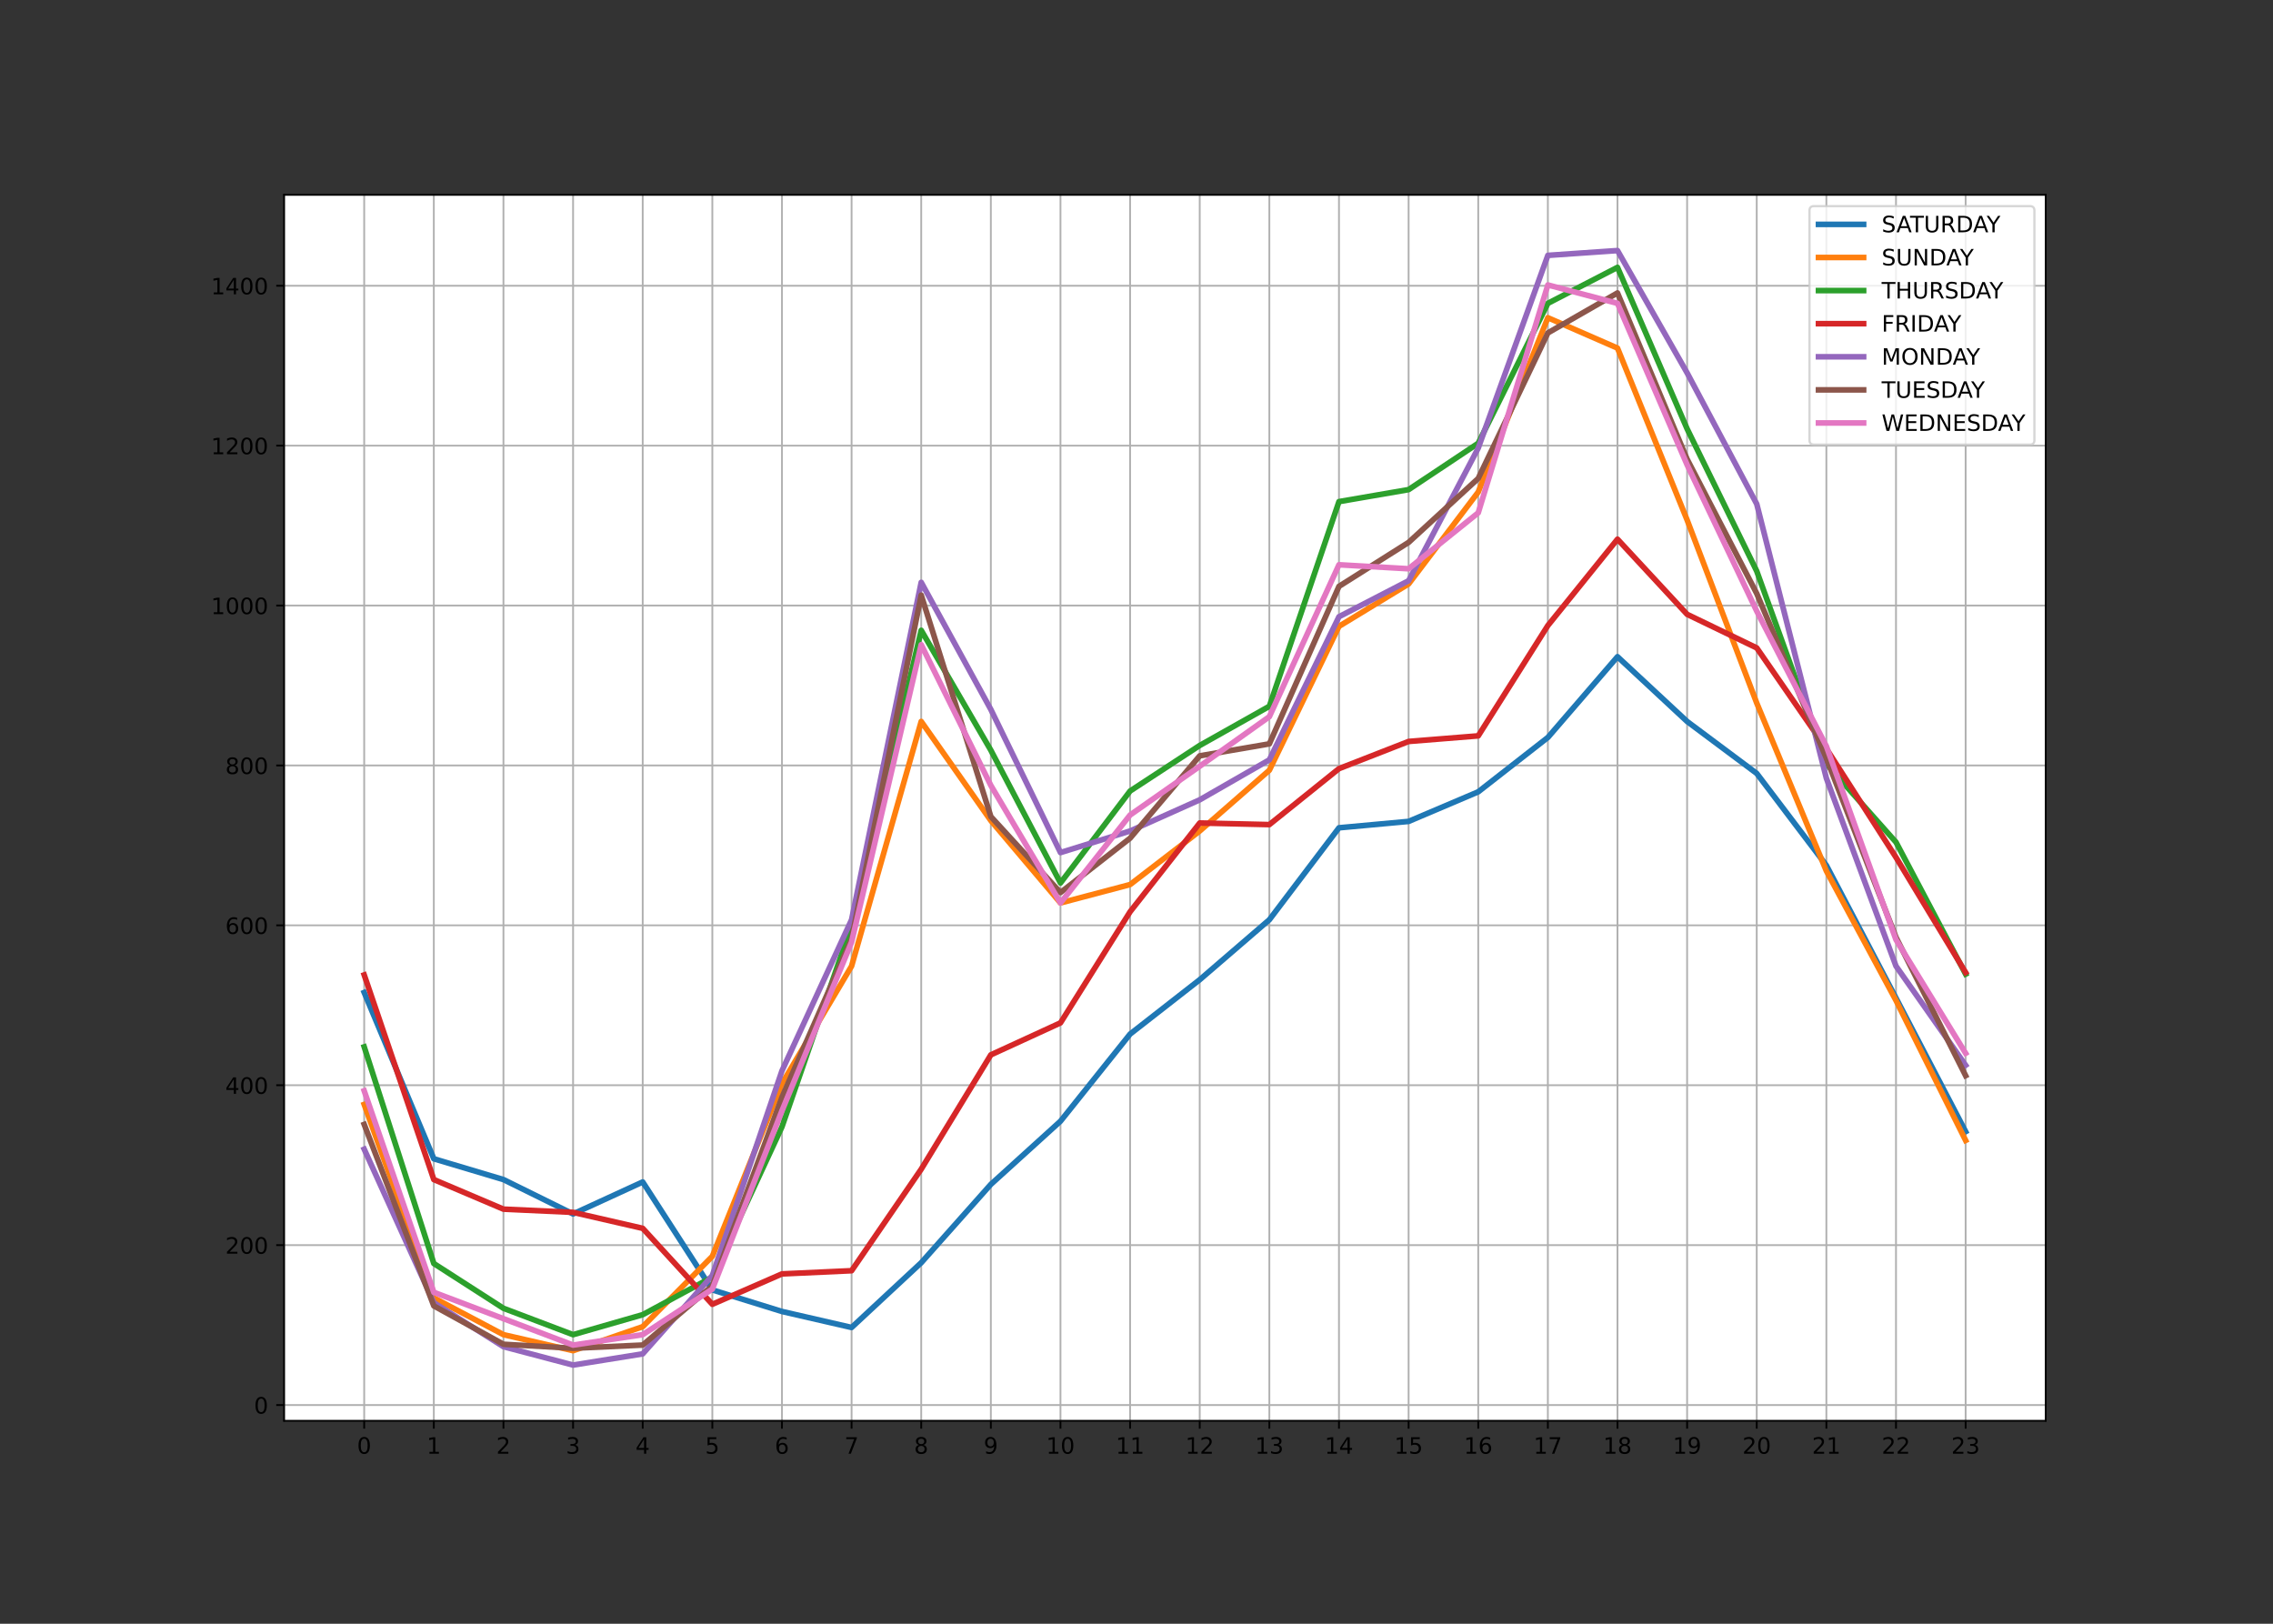<?xml version="1.0" encoding="utf-8" standalone="no"?>
<!DOCTYPE svg PUBLIC "-//W3C//DTD SVG 1.1//EN"
  "http://www.w3.org/Graphics/SVG/1.1/DTD/svg11.dtd">
<!-- Created with matplotlib (https://matplotlib.org/) -->
<svg height="720pt" version="1.1" viewBox="0 0 1008 720" width="1008pt" xmlns="http://www.w3.org/2000/svg" xmlns:xlink="http://www.w3.org/1999/xlink">
 <rect x="0" y="0" width="1008" height="720" fill="#333333" stroke="none"/>
 <defs>
  <style type="text/css">*{stroke-linecap:butt;stroke-linejoin:round;}</style>
 </defs>
 <g id="figure_1">
  <g id="patch_1">
   <path d="M 0 720 
L 1008 720 
L 1008 0 
L 0 0 
z
" style="fill:none;"/>
  </g>
  <g id="axes_1">
   <g id="patch_2">
    <path d="M 126 630 
L 907.2 630 
L 907.2 86.4 
L 126 86.4 
z
" style="fill:#ffffff;"/>
   </g>
   <g id="matplotlib.axis_1">
    <g id="xtick_1">
     <g id="line2d_1">
      <path clip-path="url(#pb03d820bc4)" d="M 161.509 630 
L 161.509 86.4 
" style="fill:none;stroke:#b0b0b0;stroke-linecap:square;stroke-width:0.8;"/>
     </g>
     <g id="line2d_2">
      <defs>
       <path d="M 0 0 
L 0 3.5 
" id="m58a936e061" style="stroke:#000000;stroke-width:0.8;"/>
      </defs>
      <g>
       <use style="stroke:#000000;stroke-width:0.8;" x="161.509" xlink:href="#m58a936e061" y="630"/>
      </g>
     </g>
     <g id="text_1">
      <!-- 0 -->
      <g transform="translate(158.328 644.598)scale(0.1 -0.1)">
       <defs>
        <path d="M 31.781 66.406 
Q 24.172 66.406 20.328 58.906 
Q 16.5 51.422 16.5 36.375 
Q 16.5 21.391 20.328 13.891 
Q 24.172 6.391 31.781 6.391 
Q 39.453 6.391 43.281 13.891 
Q 47.125 21.391 47.125 36.375 
Q 47.125 51.422 43.281 58.906 
Q 39.453 66.406 31.781 66.406 
z
M 31.781 74.219 
Q 44.047 74.219 50.516 64.516 
Q 56.984 54.828 56.984 36.375 
Q 56.984 17.969 50.516 8.266 
Q 44.047 -1.422 31.781 -1.422 
Q 19.531 -1.422 13.062 8.266 
Q 6.594 17.969 6.594 36.375 
Q 6.594 54.828 13.062 64.516 
Q 19.531 74.219 31.781 74.219 
z
" id="DejaVuSans-48"/>
       </defs>
       <use xlink:href="#DejaVuSans-48"/>
      </g>
     </g>
    </g>
    <g id="xtick_2">
     <g id="line2d_3">
      <path clip-path="url(#pb03d820bc4)" d="M 192.387 630 
L 192.387 86.4 
" style="fill:none;stroke:#b0b0b0;stroke-linecap:square;stroke-width:0.8;"/>
     </g>
     <g id="line2d_4">
      <g>
       <use style="stroke:#000000;stroke-width:0.8;" x="192.387" xlink:href="#m58a936e061" y="630"/>
      </g>
     </g>
     <g id="text_2">
      <!-- 1 -->
      <g transform="translate(189.205 644.598)scale(0.1 -0.1)">
       <defs>
        <path d="M 12.406 8.297 
L 28.516 8.297 
L 28.516 63.922 
L 10.984 60.406 
L 10.984 69.391 
L 28.422 72.906 
L 38.281 72.906 
L 38.281 8.297 
L 54.391 8.297 
L 54.391 0 
L 12.406 0 
z
" id="DejaVuSans-49"/>
       </defs>
       <use xlink:href="#DejaVuSans-49"/>
      </g>
     </g>
    </g>
    <g id="xtick_3">
     <g id="line2d_5">
      <path clip-path="url(#pb03d820bc4)" d="M 223.264 630 
L 223.264 86.4 
" style="fill:none;stroke:#b0b0b0;stroke-linecap:square;stroke-width:0.8;"/>
     </g>
     <g id="line2d_6">
      <g>
       <use style="stroke:#000000;stroke-width:0.8;" x="223.264" xlink:href="#m58a936e061" y="630"/>
      </g>
     </g>
     <g id="text_3">
      <!-- 2 -->
      <g transform="translate(220.083 644.598)scale(0.1 -0.1)">
       <defs>
        <path d="M 19.188 8.297 
L 53.609 8.297 
L 53.609 0 
L 7.328 0 
L 7.328 8.297 
Q 12.938 14.109 22.625 23.891 
Q 32.328 33.688 34.812 36.531 
Q 39.547 41.844 41.422 45.531 
Q 43.312 49.219 43.312 52.781 
Q 43.312 58.594 39.234 62.25 
Q 35.156 65.922 28.609 65.922 
Q 23.969 65.922 18.812 64.312 
Q 13.672 62.703 7.812 59.422 
L 7.812 69.391 
Q 13.766 71.781 18.938 73 
Q 24.125 74.219 28.422 74.219 
Q 39.75 74.219 46.484 68.547 
Q 53.219 62.891 53.219 53.422 
Q 53.219 48.922 51.531 44.891 
Q 49.859 40.875 45.406 35.406 
Q 44.188 33.984 37.641 27.219 
Q 31.109 20.453 19.188 8.297 
z
" id="DejaVuSans-50"/>
       </defs>
       <use xlink:href="#DejaVuSans-50"/>
      </g>
     </g>
    </g>
    <g id="xtick_4">
     <g id="line2d_7">
      <path clip-path="url(#pb03d820bc4)" d="M 254.142 630 
L 254.142 86.4 
" style="fill:none;stroke:#b0b0b0;stroke-linecap:square;stroke-width:0.8;"/>
     </g>
     <g id="line2d_8">
      <g>
       <use style="stroke:#000000;stroke-width:0.8;" x="254.142" xlink:href="#m58a936e061" y="630"/>
      </g>
     </g>
     <g id="text_4">
      <!-- 3 -->
      <g transform="translate(250.96 644.598)scale(0.1 -0.1)">
       <defs>
        <path d="M 40.578 39.312 
Q 47.656 37.797 51.625 33 
Q 55.609 28.219 55.609 21.188 
Q 55.609 10.406 48.188 4.484 
Q 40.766 -1.422 27.094 -1.422 
Q 22.516 -1.422 17.656 -0.516 
Q 12.797 0.391 7.625 2.203 
L 7.625 11.719 
Q 11.719 9.328 16.594 8.109 
Q 21.484 6.891 26.812 6.891 
Q 36.078 6.891 40.938 10.547 
Q 45.797 14.203 45.797 21.188 
Q 45.797 27.641 41.281 31.266 
Q 36.766 34.906 28.719 34.906 
L 20.219 34.906 
L 20.219 43.016 
L 29.109 43.016 
Q 36.375 43.016 40.234 45.922 
Q 44.094 48.828 44.094 54.297 
Q 44.094 59.906 40.109 62.906 
Q 36.141 65.922 28.719 65.922 
Q 24.656 65.922 20.016 65.031 
Q 15.375 64.156 9.812 62.312 
L 9.812 71.094 
Q 15.438 72.656 20.344 73.438 
Q 25.25 74.219 29.594 74.219 
Q 40.828 74.219 47.359 69.109 
Q 53.906 64.016 53.906 55.328 
Q 53.906 49.266 50.438 45.094 
Q 46.969 40.922 40.578 39.312 
z
" id="DejaVuSans-51"/>
       </defs>
       <use xlink:href="#DejaVuSans-51"/>
      </g>
     </g>
    </g>
    <g id="xtick_5">
     <g id="line2d_9">
      <path clip-path="url(#pb03d820bc4)" d="M 285.019 630 
L 285.019 86.4 
" style="fill:none;stroke:#b0b0b0;stroke-linecap:square;stroke-width:0.8;"/>
     </g>
     <g id="line2d_10">
      <g>
       <use style="stroke:#000000;stroke-width:0.8;" x="285.019" xlink:href="#m58a936e061" y="630"/>
      </g>
     </g>
     <g id="text_5">
      <!-- 4 -->
      <g transform="translate(281.838 644.598)scale(0.1 -0.1)">
       <defs>
        <path d="M 37.797 64.312 
L 12.891 25.391 
L 37.797 25.391 
z
M 35.203 72.906 
L 47.609 72.906 
L 47.609 25.391 
L 58.016 25.391 
L 58.016 17.188 
L 47.609 17.188 
L 47.609 0 
L 37.797 0 
L 37.797 17.188 
L 4.891 17.188 
L 4.891 26.703 
z
" id="DejaVuSans-52"/>
       </defs>
       <use xlink:href="#DejaVuSans-52"/>
      </g>
     </g>
    </g>
    <g id="xtick_6">
     <g id="line2d_11">
      <path clip-path="url(#pb03d820bc4)" d="M 315.896 630 
L 315.896 86.4 
" style="fill:none;stroke:#b0b0b0;stroke-linecap:square;stroke-width:0.8;"/>
     </g>
     <g id="line2d_12">
      <g>
       <use style="stroke:#000000;stroke-width:0.8;" x="315.896" xlink:href="#m58a936e061" y="630"/>
      </g>
     </g>
     <g id="text_6">
      <!-- 5 -->
      <g transform="translate(312.715 644.598)scale(0.1 -0.1)">
       <defs>
        <path d="M 10.797 72.906 
L 49.516 72.906 
L 49.516 64.594 
L 19.828 64.594 
L 19.828 46.734 
Q 21.969 47.469 24.109 47.828 
Q 26.266 48.188 28.422 48.188 
Q 40.625 48.188 47.75 41.5 
Q 54.891 34.812 54.891 23.391 
Q 54.891 11.625 47.562 5.094 
Q 40.234 -1.422 26.906 -1.422 
Q 22.312 -1.422 17.547 -0.641 
Q 12.797 0.141 7.719 1.703 
L 7.719 11.625 
Q 12.109 9.234 16.797 8.062 
Q 21.484 6.891 26.703 6.891 
Q 35.156 6.891 40.078 11.328 
Q 45.016 15.766 45.016 23.391 
Q 45.016 31 40.078 35.438 
Q 35.156 39.891 26.703 39.891 
Q 22.75 39.891 18.812 39.016 
Q 14.891 38.141 10.797 36.281 
z
" id="DejaVuSans-53"/>
       </defs>
       <use xlink:href="#DejaVuSans-53"/>
      </g>
     </g>
    </g>
    <g id="xtick_7">
     <g id="line2d_13">
      <path clip-path="url(#pb03d820bc4)" d="M 346.774 630 
L 346.774 86.4 
" style="fill:none;stroke:#b0b0b0;stroke-linecap:square;stroke-width:0.8;"/>
     </g>
     <g id="line2d_14">
      <g>
       <use style="stroke:#000000;stroke-width:0.8;" x="346.774" xlink:href="#m58a936e061" y="630"/>
      </g>
     </g>
     <g id="text_7">
      <!-- 6 -->
      <g transform="translate(343.593 644.598)scale(0.1 -0.1)">
       <defs>
        <path d="M 33.016 40.375 
Q 26.375 40.375 22.484 35.828 
Q 18.609 31.297 18.609 23.391 
Q 18.609 15.531 22.484 10.953 
Q 26.375 6.391 33.016 6.391 
Q 39.656 6.391 43.531 10.953 
Q 47.406 15.531 47.406 23.391 
Q 47.406 31.297 43.531 35.828 
Q 39.656 40.375 33.016 40.375 
z
M 52.594 71.297 
L 52.594 62.312 
Q 48.875 64.062 45.094 64.984 
Q 41.312 65.922 37.594 65.922 
Q 27.828 65.922 22.672 59.328 
Q 17.531 52.734 16.797 39.406 
Q 19.672 43.656 24.016 45.922 
Q 28.375 48.188 33.594 48.188 
Q 44.578 48.188 50.953 41.516 
Q 57.328 34.859 57.328 23.391 
Q 57.328 12.156 50.688 5.359 
Q 44.047 -1.422 33.016 -1.422 
Q 20.359 -1.422 13.672 8.266 
Q 6.984 17.969 6.984 36.375 
Q 6.984 53.656 15.188 63.938 
Q 23.391 74.219 37.203 74.219 
Q 40.922 74.219 44.703 73.484 
Q 48.484 72.75 52.594 71.297 
z
" id="DejaVuSans-54"/>
       </defs>
       <use xlink:href="#DejaVuSans-54"/>
      </g>
     </g>
    </g>
    <g id="xtick_8">
     <g id="line2d_15">
      <path clip-path="url(#pb03d820bc4)" d="M 377.651 630 
L 377.651 86.4 
" style="fill:none;stroke:#b0b0b0;stroke-linecap:square;stroke-width:0.8;"/>
     </g>
     <g id="line2d_16">
      <g>
       <use style="stroke:#000000;stroke-width:0.8;" x="377.651" xlink:href="#m58a936e061" y="630"/>
      </g>
     </g>
     <g id="text_8">
      <!-- 7 -->
      <g transform="translate(374.47 644.598)scale(0.1 -0.1)">
       <defs>
        <path d="M 8.203 72.906 
L 55.078 72.906 
L 55.078 68.703 
L 28.609 0 
L 18.312 0 
L 43.219 64.594 
L 8.203 64.594 
z
" id="DejaVuSans-55"/>
       </defs>
       <use xlink:href="#DejaVuSans-55"/>
      </g>
     </g>
    </g>
    <g id="xtick_9">
     <g id="line2d_17">
      <path clip-path="url(#pb03d820bc4)" d="M 408.529 630 
L 408.529 86.4 
" style="fill:none;stroke:#b0b0b0;stroke-linecap:square;stroke-width:0.8;"/>
     </g>
     <g id="line2d_18">
      <g>
       <use style="stroke:#000000;stroke-width:0.8;" x="408.529" xlink:href="#m58a936e061" y="630"/>
      </g>
     </g>
     <g id="text_9">
      <!-- 8 -->
      <g transform="translate(405.348 644.598)scale(0.1 -0.1)">
       <defs>
        <path d="M 31.781 34.625 
Q 24.75 34.625 20.719 30.859 
Q 16.703 27.094 16.703 20.516 
Q 16.703 13.922 20.719 10.156 
Q 24.75 6.391 31.781 6.391 
Q 38.812 6.391 42.859 10.172 
Q 46.922 13.969 46.922 20.516 
Q 46.922 27.094 42.891 30.859 
Q 38.875 34.625 31.781 34.625 
z
M 21.922 38.812 
Q 15.578 40.375 12.031 44.719 
Q 8.5 49.078 8.5 55.328 
Q 8.5 64.062 14.719 69.141 
Q 20.953 74.219 31.781 74.219 
Q 42.672 74.219 48.875 69.141 
Q 55.078 64.062 55.078 55.328 
Q 55.078 49.078 51.531 44.719 
Q 48 40.375 41.703 38.812 
Q 48.828 37.156 52.797 32.312 
Q 56.781 27.484 56.781 20.516 
Q 56.781 9.906 50.312 4.234 
Q 43.844 -1.422 31.781 -1.422 
Q 19.734 -1.422 13.25 4.234 
Q 6.781 9.906 6.781 20.516 
Q 6.781 27.484 10.781 32.312 
Q 14.797 37.156 21.922 38.812 
z
M 18.312 54.391 
Q 18.312 48.734 21.844 45.562 
Q 25.391 42.391 31.781 42.391 
Q 38.141 42.391 41.719 45.562 
Q 45.312 48.734 45.312 54.391 
Q 45.312 60.062 41.719 63.234 
Q 38.141 66.406 31.781 66.406 
Q 25.391 66.406 21.844 63.234 
Q 18.312 60.062 18.312 54.391 
z
" id="DejaVuSans-56"/>
       </defs>
       <use xlink:href="#DejaVuSans-56"/>
      </g>
     </g>
    </g>
    <g id="xtick_10">
     <g id="line2d_19">
      <path clip-path="url(#pb03d820bc4)" d="M 439.406 630 
L 439.406 86.4 
" style="fill:none;stroke:#b0b0b0;stroke-linecap:square;stroke-width:0.8;"/>
     </g>
     <g id="line2d_20">
      <g>
       <use style="stroke:#000000;stroke-width:0.8;" x="439.406" xlink:href="#m58a936e061" y="630"/>
      </g>
     </g>
     <g id="text_10">
      <!-- 9 -->
      <g transform="translate(436.225 644.598)scale(0.1 -0.1)">
       <defs>
        <path d="M 10.984 1.516 
L 10.984 10.5 
Q 14.703 8.734 18.5 7.812 
Q 22.312 6.891 25.984 6.891 
Q 35.75 6.891 40.891 13.453 
Q 46.047 20.016 46.781 33.406 
Q 43.953 29.203 39.594 26.953 
Q 35.25 24.703 29.984 24.703 
Q 19.047 24.703 12.672 31.312 
Q 6.297 37.938 6.297 49.422 
Q 6.297 60.641 12.938 67.422 
Q 19.578 74.219 30.609 74.219 
Q 43.266 74.219 49.922 64.516 
Q 56.594 54.828 56.594 36.375 
Q 56.594 19.141 48.406 8.859 
Q 40.234 -1.422 26.422 -1.422 
Q 22.703 -1.422 18.891 -0.688 
Q 15.094 0.047 10.984 1.516 
z
M 30.609 32.422 
Q 37.25 32.422 41.125 36.953 
Q 45.016 41.5 45.016 49.422 
Q 45.016 57.281 41.125 61.844 
Q 37.25 66.406 30.609 66.406 
Q 23.969 66.406 20.094 61.844 
Q 16.219 57.281 16.219 49.422 
Q 16.219 41.5 20.094 36.953 
Q 23.969 32.422 30.609 32.422 
z
" id="DejaVuSans-57"/>
       </defs>
       <use xlink:href="#DejaVuSans-57"/>
      </g>
     </g>
    </g>
    <g id="xtick_11">
     <g id="line2d_21">
      <path clip-path="url(#pb03d820bc4)" d="M 470.284 630 
L 470.284 86.4 
" style="fill:none;stroke:#b0b0b0;stroke-linecap:square;stroke-width:0.8;"/>
     </g>
     <g id="line2d_22">
      <g>
       <use style="stroke:#000000;stroke-width:0.8;" x="470.284" xlink:href="#m58a936e061" y="630"/>
      </g>
     </g>
     <g id="text_11">
      <!-- 10 -->
      <g transform="translate(463.921 644.598)scale(0.1 -0.1)">
       <use xlink:href="#DejaVuSans-49"/>
       <use x="63.623" xlink:href="#DejaVuSans-48"/>
      </g>
     </g>
    </g>
    <g id="xtick_12">
     <g id="line2d_23">
      <path clip-path="url(#pb03d820bc4)" d="M 501.161 630 
L 501.161 86.4 
" style="fill:none;stroke:#b0b0b0;stroke-linecap:square;stroke-width:0.8;"/>
     </g>
     <g id="line2d_24">
      <g>
       <use style="stroke:#000000;stroke-width:0.8;" x="501.161" xlink:href="#m58a936e061" y="630"/>
      </g>
     </g>
     <g id="text_12">
      <!-- 11 -->
      <g transform="translate(494.799 644.598)scale(0.1 -0.1)">
       <use xlink:href="#DejaVuSans-49"/>
       <use x="63.623" xlink:href="#DejaVuSans-49"/>
      </g>
     </g>
    </g>
    <g id="xtick_13">
     <g id="line2d_25">
      <path clip-path="url(#pb03d820bc4)" d="M 532.039 630 
L 532.039 86.4 
" style="fill:none;stroke:#b0b0b0;stroke-linecap:square;stroke-width:0.8;"/>
     </g>
     <g id="line2d_26">
      <g>
       <use style="stroke:#000000;stroke-width:0.8;" x="532.039" xlink:href="#m58a936e061" y="630"/>
      </g>
     </g>
     <g id="text_13">
      <!-- 12 -->
      <g transform="translate(525.676 644.598)scale(0.1 -0.1)">
       <use xlink:href="#DejaVuSans-49"/>
       <use x="63.623" xlink:href="#DejaVuSans-50"/>
      </g>
     </g>
    </g>
    <g id="xtick_14">
     <g id="line2d_27">
      <path clip-path="url(#pb03d820bc4)" d="M 562.916 630 
L 562.916 86.4 
" style="fill:none;stroke:#b0b0b0;stroke-linecap:square;stroke-width:0.8;"/>
     </g>
     <g id="line2d_28">
      <g>
       <use style="stroke:#000000;stroke-width:0.8;" x="562.916" xlink:href="#m58a936e061" y="630"/>
      </g>
     </g>
     <g id="text_14">
      <!-- 13 -->
      <g transform="translate(556.554 644.598)scale(0.1 -0.1)">
       <use xlink:href="#DejaVuSans-49"/>
       <use x="63.623" xlink:href="#DejaVuSans-51"/>
      </g>
     </g>
    </g>
    <g id="xtick_15">
     <g id="line2d_29">
      <path clip-path="url(#pb03d820bc4)" d="M 593.794 630 
L 593.794 86.4 
" style="fill:none;stroke:#b0b0b0;stroke-linecap:square;stroke-width:0.8;"/>
     </g>
     <g id="line2d_30">
      <g>
       <use style="stroke:#000000;stroke-width:0.8;" x="593.794" xlink:href="#m58a936e061" y="630"/>
      </g>
     </g>
     <g id="text_15">
      <!-- 14 -->
      <g transform="translate(587.431 644.598)scale(0.1 -0.1)">
       <use xlink:href="#DejaVuSans-49"/>
       <use x="63.623" xlink:href="#DejaVuSans-52"/>
      </g>
     </g>
    </g>
    <g id="xtick_16">
     <g id="line2d_31">
      <path clip-path="url(#pb03d820bc4)" d="M 624.671 630 
L 624.671 86.4 
" style="fill:none;stroke:#b0b0b0;stroke-linecap:square;stroke-width:0.8;"/>
     </g>
     <g id="line2d_32">
      <g>
       <use style="stroke:#000000;stroke-width:0.8;" x="624.671" xlink:href="#m58a936e061" y="630"/>
      </g>
     </g>
     <g id="text_16">
      <!-- 15 -->
      <g transform="translate(618.309 644.598)scale(0.1 -0.1)">
       <use xlink:href="#DejaVuSans-49"/>
       <use x="63.623" xlink:href="#DejaVuSans-53"/>
      </g>
     </g>
    </g>
    <g id="xtick_17">
     <g id="line2d_33">
      <path clip-path="url(#pb03d820bc4)" d="M 655.549 630 
L 655.549 86.4 
" style="fill:none;stroke:#b0b0b0;stroke-linecap:square;stroke-width:0.8;"/>
     </g>
     <g id="line2d_34">
      <g>
       <use style="stroke:#000000;stroke-width:0.8;" x="655.549" xlink:href="#m58a936e061" y="630"/>
      </g>
     </g>
     <g id="text_17">
      <!-- 16 -->
      <g transform="translate(649.186 644.598)scale(0.1 -0.1)">
       <use xlink:href="#DejaVuSans-49"/>
       <use x="63.623" xlink:href="#DejaVuSans-54"/>
      </g>
     </g>
    </g>
    <g id="xtick_18">
     <g id="line2d_35">
      <path clip-path="url(#pb03d820bc4)" d="M 686.426 630 
L 686.426 86.4 
" style="fill:none;stroke:#b0b0b0;stroke-linecap:square;stroke-width:0.8;"/>
     </g>
     <g id="line2d_36">
      <g>
       <use style="stroke:#000000;stroke-width:0.8;" x="686.426" xlink:href="#m58a936e061" y="630"/>
      </g>
     </g>
     <g id="text_18">
      <!-- 17 -->
      <g transform="translate(680.064 644.598)scale(0.1 -0.1)">
       <use xlink:href="#DejaVuSans-49"/>
       <use x="63.623" xlink:href="#DejaVuSans-55"/>
      </g>
     </g>
    </g>
    <g id="xtick_19">
     <g id="line2d_37">
      <path clip-path="url(#pb03d820bc4)" d="M 717.304 630 
L 717.304 86.4 
" style="fill:none;stroke:#b0b0b0;stroke-linecap:square;stroke-width:0.8;"/>
     </g>
     <g id="line2d_38">
      <g>
       <use style="stroke:#000000;stroke-width:0.8;" x="717.304" xlink:href="#m58a936e061" y="630"/>
      </g>
     </g>
     <g id="text_19">
      <!-- 18 -->
      <g transform="translate(710.941 644.598)scale(0.1 -0.1)">
       <use xlink:href="#DejaVuSans-49"/>
       <use x="63.623" xlink:href="#DejaVuSans-56"/>
      </g>
     </g>
    </g>
    <g id="xtick_20">
     <g id="line2d_39">
      <path clip-path="url(#pb03d820bc4)" d="M 748.181 630 
L 748.181 86.4 
" style="fill:none;stroke:#b0b0b0;stroke-linecap:square;stroke-width:0.8;"/>
     </g>
     <g id="line2d_40">
      <g>
       <use style="stroke:#000000;stroke-width:0.8;" x="748.181" xlink:href="#m58a936e061" y="630"/>
      </g>
     </g>
     <g id="text_20">
      <!-- 19 -->
      <g transform="translate(741.819 644.598)scale(0.1 -0.1)">
       <use xlink:href="#DejaVuSans-49"/>
       <use x="63.623" xlink:href="#DejaVuSans-57"/>
      </g>
     </g>
    </g>
    <g id="xtick_21">
     <g id="line2d_41">
      <path clip-path="url(#pb03d820bc4)" d="M 779.058 630 
L 779.058 86.4 
" style="fill:none;stroke:#b0b0b0;stroke-linecap:square;stroke-width:0.8;"/>
     </g>
     <g id="line2d_42">
      <g>
       <use style="stroke:#000000;stroke-width:0.8;" x="779.058" xlink:href="#m58a936e061" y="630"/>
      </g>
     </g>
     <g id="text_21">
      <!-- 20 -->
      <g transform="translate(772.696 644.598)scale(0.1 -0.1)">
       <use xlink:href="#DejaVuSans-50"/>
       <use x="63.623" xlink:href="#DejaVuSans-48"/>
      </g>
     </g>
    </g>
    <g id="xtick_22">
     <g id="line2d_43">
      <path clip-path="url(#pb03d820bc4)" d="M 809.936 630 
L 809.936 86.4 
" style="fill:none;stroke:#b0b0b0;stroke-linecap:square;stroke-width:0.8;"/>
     </g>
     <g id="line2d_44">
      <g>
       <use style="stroke:#000000;stroke-width:0.8;" x="809.936" xlink:href="#m58a936e061" y="630"/>
      </g>
     </g>
     <g id="text_22">
      <!-- 21 -->
      <g transform="translate(803.573 644.598)scale(0.1 -0.1)">
       <use xlink:href="#DejaVuSans-50"/>
       <use x="63.623" xlink:href="#DejaVuSans-49"/>
      </g>
     </g>
    </g>
    <g id="xtick_23">
     <g id="line2d_45">
      <path clip-path="url(#pb03d820bc4)" d="M 840.813 630 
L 840.813 86.4 
" style="fill:none;stroke:#b0b0b0;stroke-linecap:square;stroke-width:0.8;"/>
     </g>
     <g id="line2d_46">
      <g>
       <use style="stroke:#000000;stroke-width:0.8;" x="840.813" xlink:href="#m58a936e061" y="630"/>
      </g>
     </g>
     <g id="text_23">
      <!-- 22 -->
      <g transform="translate(834.451 644.598)scale(0.1 -0.1)">
       <use xlink:href="#DejaVuSans-50"/>
       <use x="63.623" xlink:href="#DejaVuSans-50"/>
      </g>
     </g>
    </g>
    <g id="xtick_24">
     <g id="line2d_47">
      <path clip-path="url(#pb03d820bc4)" d="M 871.691 630 
L 871.691 86.4 
" style="fill:none;stroke:#b0b0b0;stroke-linecap:square;stroke-width:0.8;"/>
     </g>
     <g id="line2d_48">
      <g>
       <use style="stroke:#000000;stroke-width:0.8;" x="871.691" xlink:href="#m58a936e061" y="630"/>
      </g>
     </g>
     <g id="text_24">
      <!-- 23 -->
      <g transform="translate(865.328 644.598)scale(0.1 -0.1)">
       <use xlink:href="#DejaVuSans-50"/>
       <use x="63.623" xlink:href="#DejaVuSans-51"/>
      </g>
     </g>
    </g>
   </g>
   <g id="matplotlib.axis_2">
    <g id="ytick_1">
     <g id="line2d_49">
      <path clip-path="url(#pb03d820bc4)" d="M 126 623.016 
L 907.2 623.016 
" style="fill:none;stroke:#b0b0b0;stroke-linecap:square;stroke-width:0.8;"/>
     </g>
     <g id="line2d_50">
      <defs>
       <path d="M 0 0 
L -3.5 0 
" id="m87765559aa" style="stroke:#000000;stroke-width:0.8;"/>
      </defs>
      <g>
       <use style="stroke:#000000;stroke-width:0.8;" x="126" xlink:href="#m87765559aa" y="623.016"/>
      </g>
     </g>
     <g id="text_25">
      <!-- 0 -->
      <g transform="translate(112.638 626.815)scale(0.1 -0.1)">
       <use xlink:href="#DejaVuSans-48"/>
      </g>
     </g>
    </g>
    <g id="ytick_2">
     <g id="line2d_51">
      <path clip-path="url(#pb03d820bc4)" d="M 126 552.115 
L 907.2 552.115 
" style="fill:none;stroke:#b0b0b0;stroke-linecap:square;stroke-width:0.8;"/>
     </g>
     <g id="line2d_52">
      <g>
       <use style="stroke:#000000;stroke-width:0.8;" x="126" xlink:href="#m87765559aa" y="552.115"/>
      </g>
     </g>
     <g id="text_26">
      <!-- 200 -->
      <g transform="translate(99.912 555.914)scale(0.1 -0.1)">
       <use xlink:href="#DejaVuSans-50"/>
       <use x="63.623" xlink:href="#DejaVuSans-48"/>
       <use x="127.246" xlink:href="#DejaVuSans-48"/>
      </g>
     </g>
    </g>
    <g id="ytick_3">
     <g id="line2d_53">
      <path clip-path="url(#pb03d820bc4)" d="M 126 481.214 
L 907.2 481.214 
" style="fill:none;stroke:#b0b0b0;stroke-linecap:square;stroke-width:0.8;"/>
     </g>
     <g id="line2d_54">
      <g>
       <use style="stroke:#000000;stroke-width:0.8;" x="126" xlink:href="#m87765559aa" y="481.214"/>
      </g>
     </g>
     <g id="text_27">
      <!-- 400 -->
      <g transform="translate(99.912 485.013)scale(0.1 -0.1)">
       <use xlink:href="#DejaVuSans-52"/>
       <use x="63.623" xlink:href="#DejaVuSans-48"/>
       <use x="127.246" xlink:href="#DejaVuSans-48"/>
      </g>
     </g>
    </g>
    <g id="ytick_4">
     <g id="line2d_55">
      <path clip-path="url(#pb03d820bc4)" d="M 126 410.312 
L 907.2 410.312 
" style="fill:none;stroke:#b0b0b0;stroke-linecap:square;stroke-width:0.8;"/>
     </g>
     <g id="line2d_56">
      <g>
       <use style="stroke:#000000;stroke-width:0.8;" x="126" xlink:href="#m87765559aa" y="410.312"/>
      </g>
     </g>
     <g id="text_28">
      <!-- 600 -->
      <g transform="translate(99.912 414.112)scale(0.1 -0.1)">
       <use xlink:href="#DejaVuSans-54"/>
       <use x="63.623" xlink:href="#DejaVuSans-48"/>
       <use x="127.246" xlink:href="#DejaVuSans-48"/>
      </g>
     </g>
    </g>
    <g id="ytick_5">
     <g id="line2d_57">
      <path clip-path="url(#pb03d820bc4)" d="M 126 339.411 
L 907.2 339.411 
" style="fill:none;stroke:#b0b0b0;stroke-linecap:square;stroke-width:0.8;"/>
     </g>
     <g id="line2d_58">
      <g>
       <use style="stroke:#000000;stroke-width:0.8;" x="126" xlink:href="#m87765559aa" y="339.411"/>
      </g>
     </g>
     <g id="text_29">
      <!-- 800 -->
      <g transform="translate(99.912 343.21)scale(0.1 -0.1)">
       <use xlink:href="#DejaVuSans-56"/>
       <use x="63.623" xlink:href="#DejaVuSans-48"/>
       <use x="127.246" xlink:href="#DejaVuSans-48"/>
      </g>
     </g>
    </g>
    <g id="ytick_6">
     <g id="line2d_59">
      <path clip-path="url(#pb03d820bc4)" d="M 126 268.51 
L 907.2 268.51 
" style="fill:none;stroke:#b0b0b0;stroke-linecap:square;stroke-width:0.8;"/>
     </g>
     <g id="line2d_60">
      <g>
       <use style="stroke:#000000;stroke-width:0.8;" x="126" xlink:href="#m87765559aa" y="268.51"/>
      </g>
     </g>
     <g id="text_30">
      <!-- 1000 -->
      <g transform="translate(93.55 272.309)scale(0.1 -0.1)">
       <use xlink:href="#DejaVuSans-49"/>
       <use x="63.623" xlink:href="#DejaVuSans-48"/>
       <use x="127.246" xlink:href="#DejaVuSans-48"/>
       <use x="190.869" xlink:href="#DejaVuSans-48"/>
      </g>
     </g>
    </g>
    <g id="ytick_7">
     <g id="line2d_61">
      <path clip-path="url(#pb03d820bc4)" d="M 126 197.609 
L 907.2 197.609 
" style="fill:none;stroke:#b0b0b0;stroke-linecap:square;stroke-width:0.8;"/>
     </g>
     <g id="line2d_62">
      <g>
       <use style="stroke:#000000;stroke-width:0.8;" x="126" xlink:href="#m87765559aa" y="197.609"/>
      </g>
     </g>
     <g id="text_31">
      <!-- 1200 -->
      <g transform="translate(93.55 201.408)scale(0.1 -0.1)">
       <use xlink:href="#DejaVuSans-49"/>
       <use x="63.623" xlink:href="#DejaVuSans-50"/>
       <use x="127.246" xlink:href="#DejaVuSans-48"/>
       <use x="190.869" xlink:href="#DejaVuSans-48"/>
      </g>
     </g>
    </g>
    <g id="ytick_8">
     <g id="line2d_63">
      <path clip-path="url(#pb03d820bc4)" d="M 126 126.707 
L 907.2 126.707 
" style="fill:none;stroke:#b0b0b0;stroke-linecap:square;stroke-width:0.8;"/>
     </g>
     <g id="line2d_64">
      <g>
       <use style="stroke:#000000;stroke-width:0.8;" x="126" xlink:href="#m87765559aa" y="126.707"/>
      </g>
     </g>
     <g id="text_32">
      <!-- 1400 -->
      <g transform="translate(93.55 130.507)scale(0.1 -0.1)">
       <use xlink:href="#DejaVuSans-49"/>
       <use x="63.623" xlink:href="#DejaVuSans-52"/>
       <use x="127.246" xlink:href="#DejaVuSans-48"/>
       <use x="190.869" xlink:href="#DejaVuSans-48"/>
      </g>
     </g>
    </g>
   </g>
   <g id="line2d_65">
    <path clip-path="url(#pb03d820bc4)" d="M 161.509 440.091 
L 192.387 513.828 
L 223.264 523.045 
L 254.142 538.289 
L 285.019 524.109 
L 315.896 571.967 
L 346.774 581.539 
L 377.651 588.629 
L 408.529 559.914 
L 439.406 525.172 
L 470.284 497.166 
L 501.161 458.525 
L 532.039 434.419 
L 562.916 407.831 
L 593.794 367.063 
L 624.671 364.227 
L 655.549 351.11 
L 686.426 327.003 
L 717.304 291.198 
L 748.181 319.913 
L 779.058 342.956 
L 809.936 383.724 
L 840.813 442.573 
L 871.691 501.775 
" style="fill:none;stroke:#1f77b4;stroke-linecap:square;stroke-width:2.5;"/>
   </g>
   <g id="line2d_66">
    <path clip-path="url(#pb03d820bc4)" d="M 161.509 489.722 
L 192.387 575.512 
L 223.264 591.82 
L 254.142 598.91 
L 285.019 588.275 
L 315.896 557.078 
L 346.774 480.505 
L 377.651 428.392 
L 408.529 319.913 
L 439.406 363.872 
L 470.284 400.386 
L 501.161 392.233 
L 532.039 368.481 
L 562.916 341.538 
L 593.794 277.727 
L 624.671 258.938 
L 655.549 218.17 
L 686.426 140.888 
L 717.304 154.359 
L 748.181 230.578 
L 779.058 311.76 
L 809.936 386.206 
L 840.813 443.636 
L 871.691 505.675 
" style="fill:none;stroke:#ff7f0e;stroke-linecap:square;stroke-width:2.5;"/>
   </g>
   <g id="line2d_67">
    <path clip-path="url(#pb03d820bc4)" d="M 161.509 464.197 
L 192.387 560.269 
L 223.264 580.121 
L 254.142 591.82 
L 285.019 582.957 
L 315.896 566.295 
L 346.774 499.648 
L 377.651 410.312 
L 408.529 279.5 
L 439.406 332.676 
L 470.284 391.524 
L 501.161 350.755 
L 532.039 330.549 
L 562.916 313.178 
L 593.794 222.424 
L 624.671 217.106 
L 655.549 196.545 
L 686.426 134.507 
L 717.304 118.554 
L 748.181 190.164 
L 779.058 253.266 
L 809.936 338.702 
L 840.813 373.444 
L 871.691 431.937 
" style="fill:none;stroke:#2ca02c;stroke-linecap:square;stroke-width:2.5;"/>
   </g>
   <g id="line2d_68">
    <path clip-path="url(#pb03d820bc4)" d="M 161.509 432.292 
L 192.387 523.045 
L 223.264 536.162 
L 254.142 537.58 
L 285.019 544.67 
L 315.896 578.348 
L 346.774 564.877 
L 377.651 563.459 
L 408.529 518.437 
L 439.406 467.742 
L 470.284 453.562 
L 501.161 404.286 
L 532.039 364.936 
L 562.916 365.645 
L 593.794 340.829 
L 624.671 328.776 
L 655.549 326.294 
L 686.426 277.373 
L 717.304 239.086 
L 748.181 272.409 
L 779.058 287.299 
L 809.936 331.967 
L 840.813 380.179 
L 871.691 431.228 
" style="fill:none;stroke:#d62728;stroke-linecap:square;stroke-width:2.5;"/>
   </g>
   <g id="line2d_69">
    <path clip-path="url(#pb03d820bc4)" d="M 161.509 509.574 
L 192.387 577.639 
L 223.264 597.137 
L 254.142 605.291 
L 285.019 600.328 
L 315.896 565.586 
L 346.774 474.833 
L 377.651 407.831 
L 408.529 258.229 
L 439.406 314.596 
L 470.284 378.052 
L 501.161 368.481 
L 532.039 354.655 
L 562.916 336.93 
L 593.794 273.473 
L 624.671 257.52 
L 655.549 198.672 
L 686.426 113.236 
L 717.304 111.109 
L 748.181 165.349 
L 779.058 223.488 
L 809.936 345.083 
L 840.813 428.392 
L 871.691 472.351 
" style="fill:none;stroke:#9467bd;stroke-linecap:square;stroke-width:2.5;"/>
   </g>
   <g id="line2d_70">
    <path clip-path="url(#pb03d820bc4)" d="M 161.509 498.585 
L 192.387 579.057 
L 223.264 596.074 
L 254.142 597.846 
L 285.019 596.428 
L 315.896 570.195 
L 346.774 486.531 
L 377.651 416.339 
L 408.529 263.901 
L 439.406 362.1 
L 470.284 395.778 
L 501.161 371.671 
L 532.039 335.157 
L 562.916 329.839 
L 593.794 260.002 
L 624.671 240.504 
L 655.549 212.143 
L 686.426 147.623 
L 717.304 129.898 
L 748.181 203.635 
L 779.058 263.192 
L 809.936 336.221 
L 840.813 415.63 
L 871.691 476.96 
" style="fill:none;stroke:#8c564b;stroke-linecap:square;stroke-width:2.5;"/>
   </g>
   <g id="line2d_71">
    <path clip-path="url(#pb03d820bc4)" d="M 161.509 483.695 
L 192.387 573.031 
L 223.264 584.73 
L 254.142 596.428 
L 285.019 591.82 
L 315.896 571.613 
L 346.774 492.558 
L 377.651 417.757 
L 408.529 285.881 
L 439.406 348.274 
L 470.284 400.386 
L 501.161 361.391 
L 532.039 339.766 
L 562.916 317.786 
L 593.794 250.43 
L 624.671 252.203 
L 655.549 227.387 
L 686.426 126.353 
L 717.304 134.507 
L 748.181 206.117 
L 779.058 270.991 
L 809.936 330.903 
L 840.813 416.694 
L 871.691 467.033 
" style="fill:none;stroke:#e377c2;stroke-linecap:square;stroke-width:2.5;"/>
   </g>
   <g id="patch_3">
    <path d="M 126 630 
L 126 86.4 
" style="fill:none;stroke:#000000;stroke-linecap:square;stroke-linejoin:miter;stroke-width:0.8;"/>
   </g>
   <g id="patch_4">
    <path d="M 907.2 630 
L 907.2 86.4 
" style="fill:none;stroke:#000000;stroke-linecap:square;stroke-linejoin:miter;stroke-width:0.8;"/>
   </g>
   <g id="patch_5">
    <path d="M 126 630 
L 907.2 630 
" style="fill:none;stroke:#000000;stroke-linecap:square;stroke-linejoin:miter;stroke-width:0.8;"/>
   </g>
   <g id="patch_6">
    <path d="M 126 86.4 
L 907.2 86.4 
" style="fill:none;stroke:#000000;stroke-linecap:square;stroke-linejoin:miter;stroke-width:0.8;"/>
   </g>
   <g id="legend_1">
    <g id="patch_7">
     <path d="M 804.447 197.147 
L 900.2 197.147 
Q 902.2 197.147 902.2 195.147 
L 902.2 93.4 
Q 902.2 91.4 900.2 91.4 
L 804.447 91.4 
Q 802.447 91.4 802.447 93.4 
L 802.447 195.147 
Q 802.447 197.147 804.447 197.147 
z
" style="fill:#ffffff;opacity:0.8;stroke:#cccccc;stroke-linejoin:miter;"/>
    </g>
    <g id="line2d_72">
     <path d="M 806.447 99.498 
L 826.447 99.498 
" style="fill:none;stroke:#1f77b4;stroke-linecap:square;stroke-width:2.5;"/>
    </g>
    <g id="line2d_73"/>
    <g id="text_33">
     <!-- SATURDAY -->
     <g transform="translate(834.447 102.998)scale(0.1 -0.1)">
      <defs>
       <path d="M 53.516 70.516 
L 53.516 60.891 
Q 47.906 63.578 42.922 64.891 
Q 37.938 66.219 33.297 66.219 
Q 25.25 66.219 20.875 63.094 
Q 16.5 59.969 16.5 54.203 
Q 16.5 49.359 19.406 46.891 
Q 22.312 44.438 30.422 42.922 
L 36.375 41.703 
Q 47.406 39.594 52.656 34.297 
Q 57.906 29 57.906 20.125 
Q 57.906 9.516 50.797 4.047 
Q 43.703 -1.422 29.984 -1.422 
Q 24.812 -1.422 18.969 -0.25 
Q 13.141 0.922 6.891 3.219 
L 6.891 13.375 
Q 12.891 10.016 18.656 8.297 
Q 24.422 6.594 29.984 6.594 
Q 38.422 6.594 43.016 9.906 
Q 47.609 13.234 47.609 19.391 
Q 47.609 24.75 44.312 27.781 
Q 41.016 30.812 33.5 32.328 
L 27.484 33.5 
Q 16.453 35.688 11.516 40.375 
Q 6.594 45.062 6.594 53.422 
Q 6.594 63.094 13.406 68.656 
Q 20.219 74.219 32.172 74.219 
Q 37.312 74.219 42.625 73.281 
Q 47.953 72.359 53.516 70.516 
z
" id="DejaVuSans-83"/>
       <path d="M 34.188 63.188 
L 20.797 26.906 
L 47.609 26.906 
z
M 28.609 72.906 
L 39.797 72.906 
L 67.578 0 
L 57.328 0 
L 50.688 18.703 
L 17.828 18.703 
L 11.188 0 
L 0.781 0 
z
" id="DejaVuSans-65"/>
       <path d="M -0.297 72.906 
L 61.375 72.906 
L 61.375 64.594 
L 35.5 64.594 
L 35.5 0 
L 25.594 0 
L 25.594 64.594 
L -0.297 64.594 
z
" id="DejaVuSans-84"/>
       <path d="M 8.688 72.906 
L 18.609 72.906 
L 18.609 28.609 
Q 18.609 16.891 22.844 11.734 
Q 27.094 6.594 36.625 6.594 
Q 46.094 6.594 50.344 11.734 
Q 54.594 16.891 54.594 28.609 
L 54.594 72.906 
L 64.5 72.906 
L 64.5 27.391 
Q 64.5 13.141 57.438 5.859 
Q 50.391 -1.422 36.625 -1.422 
Q 22.797 -1.422 15.734 5.859 
Q 8.688 13.141 8.688 27.391 
z
" id="DejaVuSans-85"/>
       <path d="M 44.391 34.188 
Q 47.562 33.109 50.562 29.594 
Q 53.562 26.078 56.594 19.922 
L 66.609 0 
L 56 0 
L 46.688 18.703 
Q 43.062 26.031 39.672 28.422 
Q 36.281 30.812 30.422 30.812 
L 19.672 30.812 
L 19.672 0 
L 9.812 0 
L 9.812 72.906 
L 32.078 72.906 
Q 44.578 72.906 50.734 67.672 
Q 56.891 62.453 56.891 51.906 
Q 56.891 45.016 53.688 40.469 
Q 50.484 35.938 44.391 34.188 
z
M 19.672 64.797 
L 19.672 38.922 
L 32.078 38.922 
Q 39.203 38.922 42.844 42.219 
Q 46.484 45.516 46.484 51.906 
Q 46.484 58.297 42.844 61.547 
Q 39.203 64.797 32.078 64.797 
z
" id="DejaVuSans-82"/>
       <path d="M 19.672 64.797 
L 19.672 8.109 
L 31.594 8.109 
Q 46.688 8.109 53.688 14.938 
Q 60.688 21.781 60.688 36.531 
Q 60.688 51.172 53.688 57.984 
Q 46.688 64.797 31.594 64.797 
z
M 9.812 72.906 
L 30.078 72.906 
Q 51.266 72.906 61.172 64.094 
Q 71.094 55.281 71.094 36.531 
Q 71.094 17.672 61.125 8.828 
Q 51.172 0 30.078 0 
L 9.812 0 
z
" id="DejaVuSans-68"/>
       <path d="M -0.203 72.906 
L 10.406 72.906 
L 30.609 42.922 
L 50.688 72.906 
L 61.281 72.906 
L 35.5 34.719 
L 35.5 0 
L 25.594 0 
L 25.594 34.719 
z
" id="DejaVuSans-89"/>
      </defs>
      <use xlink:href="#DejaVuSans-83"/>
      <use x="65.352" xlink:href="#DejaVuSans-65"/>
      <use x="126.01" xlink:href="#DejaVuSans-84"/>
      <use x="187.094" xlink:href="#DejaVuSans-85"/>
      <use x="260.287" xlink:href="#DejaVuSans-82"/>
      <use x="329.77" xlink:href="#DejaVuSans-68"/>
      <use x="405.021" xlink:href="#DejaVuSans-65"/>
      <use x="465.68" xlink:href="#DejaVuSans-89"/>
     </g>
    </g>
    <g id="line2d_74">
     <path d="M 806.447 114.177 
L 826.447 114.177 
" style="fill:none;stroke:#ff7f0e;stroke-linecap:square;stroke-width:2.5;"/>
    </g>
    <g id="line2d_75"/>
    <g id="text_34">
     <!-- SUNDAY -->
     <g transform="translate(834.447 117.677)scale(0.1 -0.1)">
      <defs>
       <path d="M 9.812 72.906 
L 23.094 72.906 
L 55.422 11.922 
L 55.422 72.906 
L 64.984 72.906 
L 64.984 0 
L 51.703 0 
L 19.391 60.984 
L 19.391 0 
L 9.812 0 
z
" id="DejaVuSans-78"/>
      </defs>
      <use xlink:href="#DejaVuSans-83"/>
      <use x="63.477" xlink:href="#DejaVuSans-85"/>
      <use x="136.67" xlink:href="#DejaVuSans-78"/>
      <use x="211.475" xlink:href="#DejaVuSans-68"/>
      <use x="286.727" xlink:href="#DejaVuSans-65"/>
      <use x="347.385" xlink:href="#DejaVuSans-89"/>
     </g>
    </g>
    <g id="line2d_76">
     <path d="M 806.447 128.855 
L 826.447 128.855 
" style="fill:none;stroke:#2ca02c;stroke-linecap:square;stroke-width:2.5;"/>
    </g>
    <g id="line2d_77"/>
    <g id="text_35">
     <!-- THURSDAY -->
     <g transform="translate(834.447 132.355)scale(0.1 -0.1)">
      <defs>
       <path d="M 9.812 72.906 
L 19.672 72.906 
L 19.672 43.016 
L 55.516 43.016 
L 55.516 72.906 
L 65.375 72.906 
L 65.375 0 
L 55.516 0 
L 55.516 34.719 
L 19.672 34.719 
L 19.672 0 
L 9.812 0 
z
" id="DejaVuSans-72"/>
      </defs>
      <use xlink:href="#DejaVuSans-84"/>
      <use x="61.084" xlink:href="#DejaVuSans-72"/>
      <use x="136.279" xlink:href="#DejaVuSans-85"/>
      <use x="209.473" xlink:href="#DejaVuSans-82"/>
      <use x="278.955" xlink:href="#DejaVuSans-83"/>
      <use x="342.432" xlink:href="#DejaVuSans-68"/>
      <use x="417.684" xlink:href="#DejaVuSans-65"/>
      <use x="478.342" xlink:href="#DejaVuSans-89"/>
     </g>
    </g>
    <g id="line2d_78">
     <path d="M 806.447 143.533 
L 826.447 143.533 
" style="fill:none;stroke:#d62728;stroke-linecap:square;stroke-width:2.5;"/>
    </g>
    <g id="line2d_79"/>
    <g id="text_36">
     <!-- FRIDAY -->
     <g transform="translate(834.447 147.033)scale(0.1 -0.1)">
      <defs>
       <path d="M 9.812 72.906 
L 51.703 72.906 
L 51.703 64.594 
L 19.672 64.594 
L 19.672 43.109 
L 48.578 43.109 
L 48.578 34.812 
L 19.672 34.812 
L 19.672 0 
L 9.812 0 
z
" id="DejaVuSans-70"/>
       <path d="M 9.812 72.906 
L 19.672 72.906 
L 19.672 0 
L 9.812 0 
z
" id="DejaVuSans-73"/>
      </defs>
      <use xlink:href="#DejaVuSans-70"/>
      <use x="57.52" xlink:href="#DejaVuSans-82"/>
      <use x="127.002" xlink:href="#DejaVuSans-73"/>
      <use x="156.494" xlink:href="#DejaVuSans-68"/>
      <use x="231.746" xlink:href="#DejaVuSans-65"/>
      <use x="292.404" xlink:href="#DejaVuSans-89"/>
     </g>
    </g>
    <g id="line2d_80">
     <path d="M 806.447 158.211 
L 826.447 158.211 
" style="fill:none;stroke:#9467bd;stroke-linecap:square;stroke-width:2.5;"/>
    </g>
    <g id="line2d_81"/>
    <g id="text_37">
     <!-- MONDAY -->
     <g transform="translate(834.447 161.711)scale(0.1 -0.1)">
      <defs>
       <path d="M 9.812 72.906 
L 24.516 72.906 
L 43.109 23.297 
L 61.812 72.906 
L 76.516 72.906 
L 76.516 0 
L 66.891 0 
L 66.891 64.016 
L 48.094 14.016 
L 38.188 14.016 
L 19.391 64.016 
L 19.391 0 
L 9.812 0 
z
" id="DejaVuSans-77"/>
       <path d="M 39.406 66.219 
Q 28.656 66.219 22.328 58.203 
Q 16.016 50.203 16.016 36.375 
Q 16.016 22.609 22.328 14.594 
Q 28.656 6.594 39.406 6.594 
Q 50.141 6.594 56.422 14.594 
Q 62.703 22.609 62.703 36.375 
Q 62.703 50.203 56.422 58.203 
Q 50.141 66.219 39.406 66.219 
z
M 39.406 74.219 
Q 54.734 74.219 63.906 63.938 
Q 73.094 53.656 73.094 36.375 
Q 73.094 19.141 63.906 8.859 
Q 54.734 -1.422 39.406 -1.422 
Q 24.031 -1.422 14.812 8.828 
Q 5.609 19.094 5.609 36.375 
Q 5.609 53.656 14.812 63.938 
Q 24.031 74.219 39.406 74.219 
z
" id="DejaVuSans-79"/>
      </defs>
      <use xlink:href="#DejaVuSans-77"/>
      <use x="86.279" xlink:href="#DejaVuSans-79"/>
      <use x="164.99" xlink:href="#DejaVuSans-78"/>
      <use x="239.795" xlink:href="#DejaVuSans-68"/>
      <use x="315.047" xlink:href="#DejaVuSans-65"/>
      <use x="375.705" xlink:href="#DejaVuSans-89"/>
     </g>
    </g>
    <g id="line2d_82">
     <path d="M 806.447 172.889 
L 826.447 172.889 
" style="fill:none;stroke:#8c564b;stroke-linecap:square;stroke-width:2.5;"/>
    </g>
    <g id="line2d_83"/>
    <g id="text_38">
     <!-- TUESDAY -->
     <g transform="translate(834.447 176.389)scale(0.1 -0.1)">
      <defs>
       <path d="M 9.812 72.906 
L 55.906 72.906 
L 55.906 64.594 
L 19.672 64.594 
L 19.672 43.016 
L 54.391 43.016 
L 54.391 34.719 
L 19.672 34.719 
L 19.672 8.297 
L 56.781 8.297 
L 56.781 0 
L 9.812 0 
z
" id="DejaVuSans-69"/>
      </defs>
      <use xlink:href="#DejaVuSans-84"/>
      <use x="61.084" xlink:href="#DejaVuSans-85"/>
      <use x="134.277" xlink:href="#DejaVuSans-69"/>
      <use x="197.461" xlink:href="#DejaVuSans-83"/>
      <use x="260.938" xlink:href="#DejaVuSans-68"/>
      <use x="336.189" xlink:href="#DejaVuSans-65"/>
      <use x="396.848" xlink:href="#DejaVuSans-89"/>
     </g>
    </g>
    <g id="line2d_84">
     <path d="M 806.447 187.567 
L 826.447 187.567 
" style="fill:none;stroke:#e377c2;stroke-linecap:square;stroke-width:2.5;"/>
    </g>
    <g id="line2d_85"/>
    <g id="text_39">
     <!-- WEDNESDAY -->
     <g transform="translate(834.447 191.067)scale(0.1 -0.1)">
      <defs>
       <path d="M 3.328 72.906 
L 13.281 72.906 
L 28.609 11.281 
L 43.891 72.906 
L 54.984 72.906 
L 70.312 11.281 
L 85.594 72.906 
L 95.609 72.906 
L 77.297 0 
L 64.891 0 
L 49.516 63.281 
L 33.984 0 
L 21.578 0 
z
" id="DejaVuSans-87"/>
      </defs>
      <use xlink:href="#DejaVuSans-87"/>
      <use x="98.877" xlink:href="#DejaVuSans-69"/>
      <use x="162.061" xlink:href="#DejaVuSans-68"/>
      <use x="239.062" xlink:href="#DejaVuSans-78"/>
      <use x="313.867" xlink:href="#DejaVuSans-69"/>
      <use x="377.051" xlink:href="#DejaVuSans-83"/>
      <use x="440.527" xlink:href="#DejaVuSans-68"/>
      <use x="515.779" xlink:href="#DejaVuSans-65"/>
      <use x="576.438" xlink:href="#DejaVuSans-89"/>
     </g>
    </g>
   </g>
  </g>
 </g>
 <defs>
  <clipPath id="pb03d820bc4">
   <rect height="543.6" width="781.2" x="126" y="86.4"/>
  </clipPath>
 </defs>
</svg>
